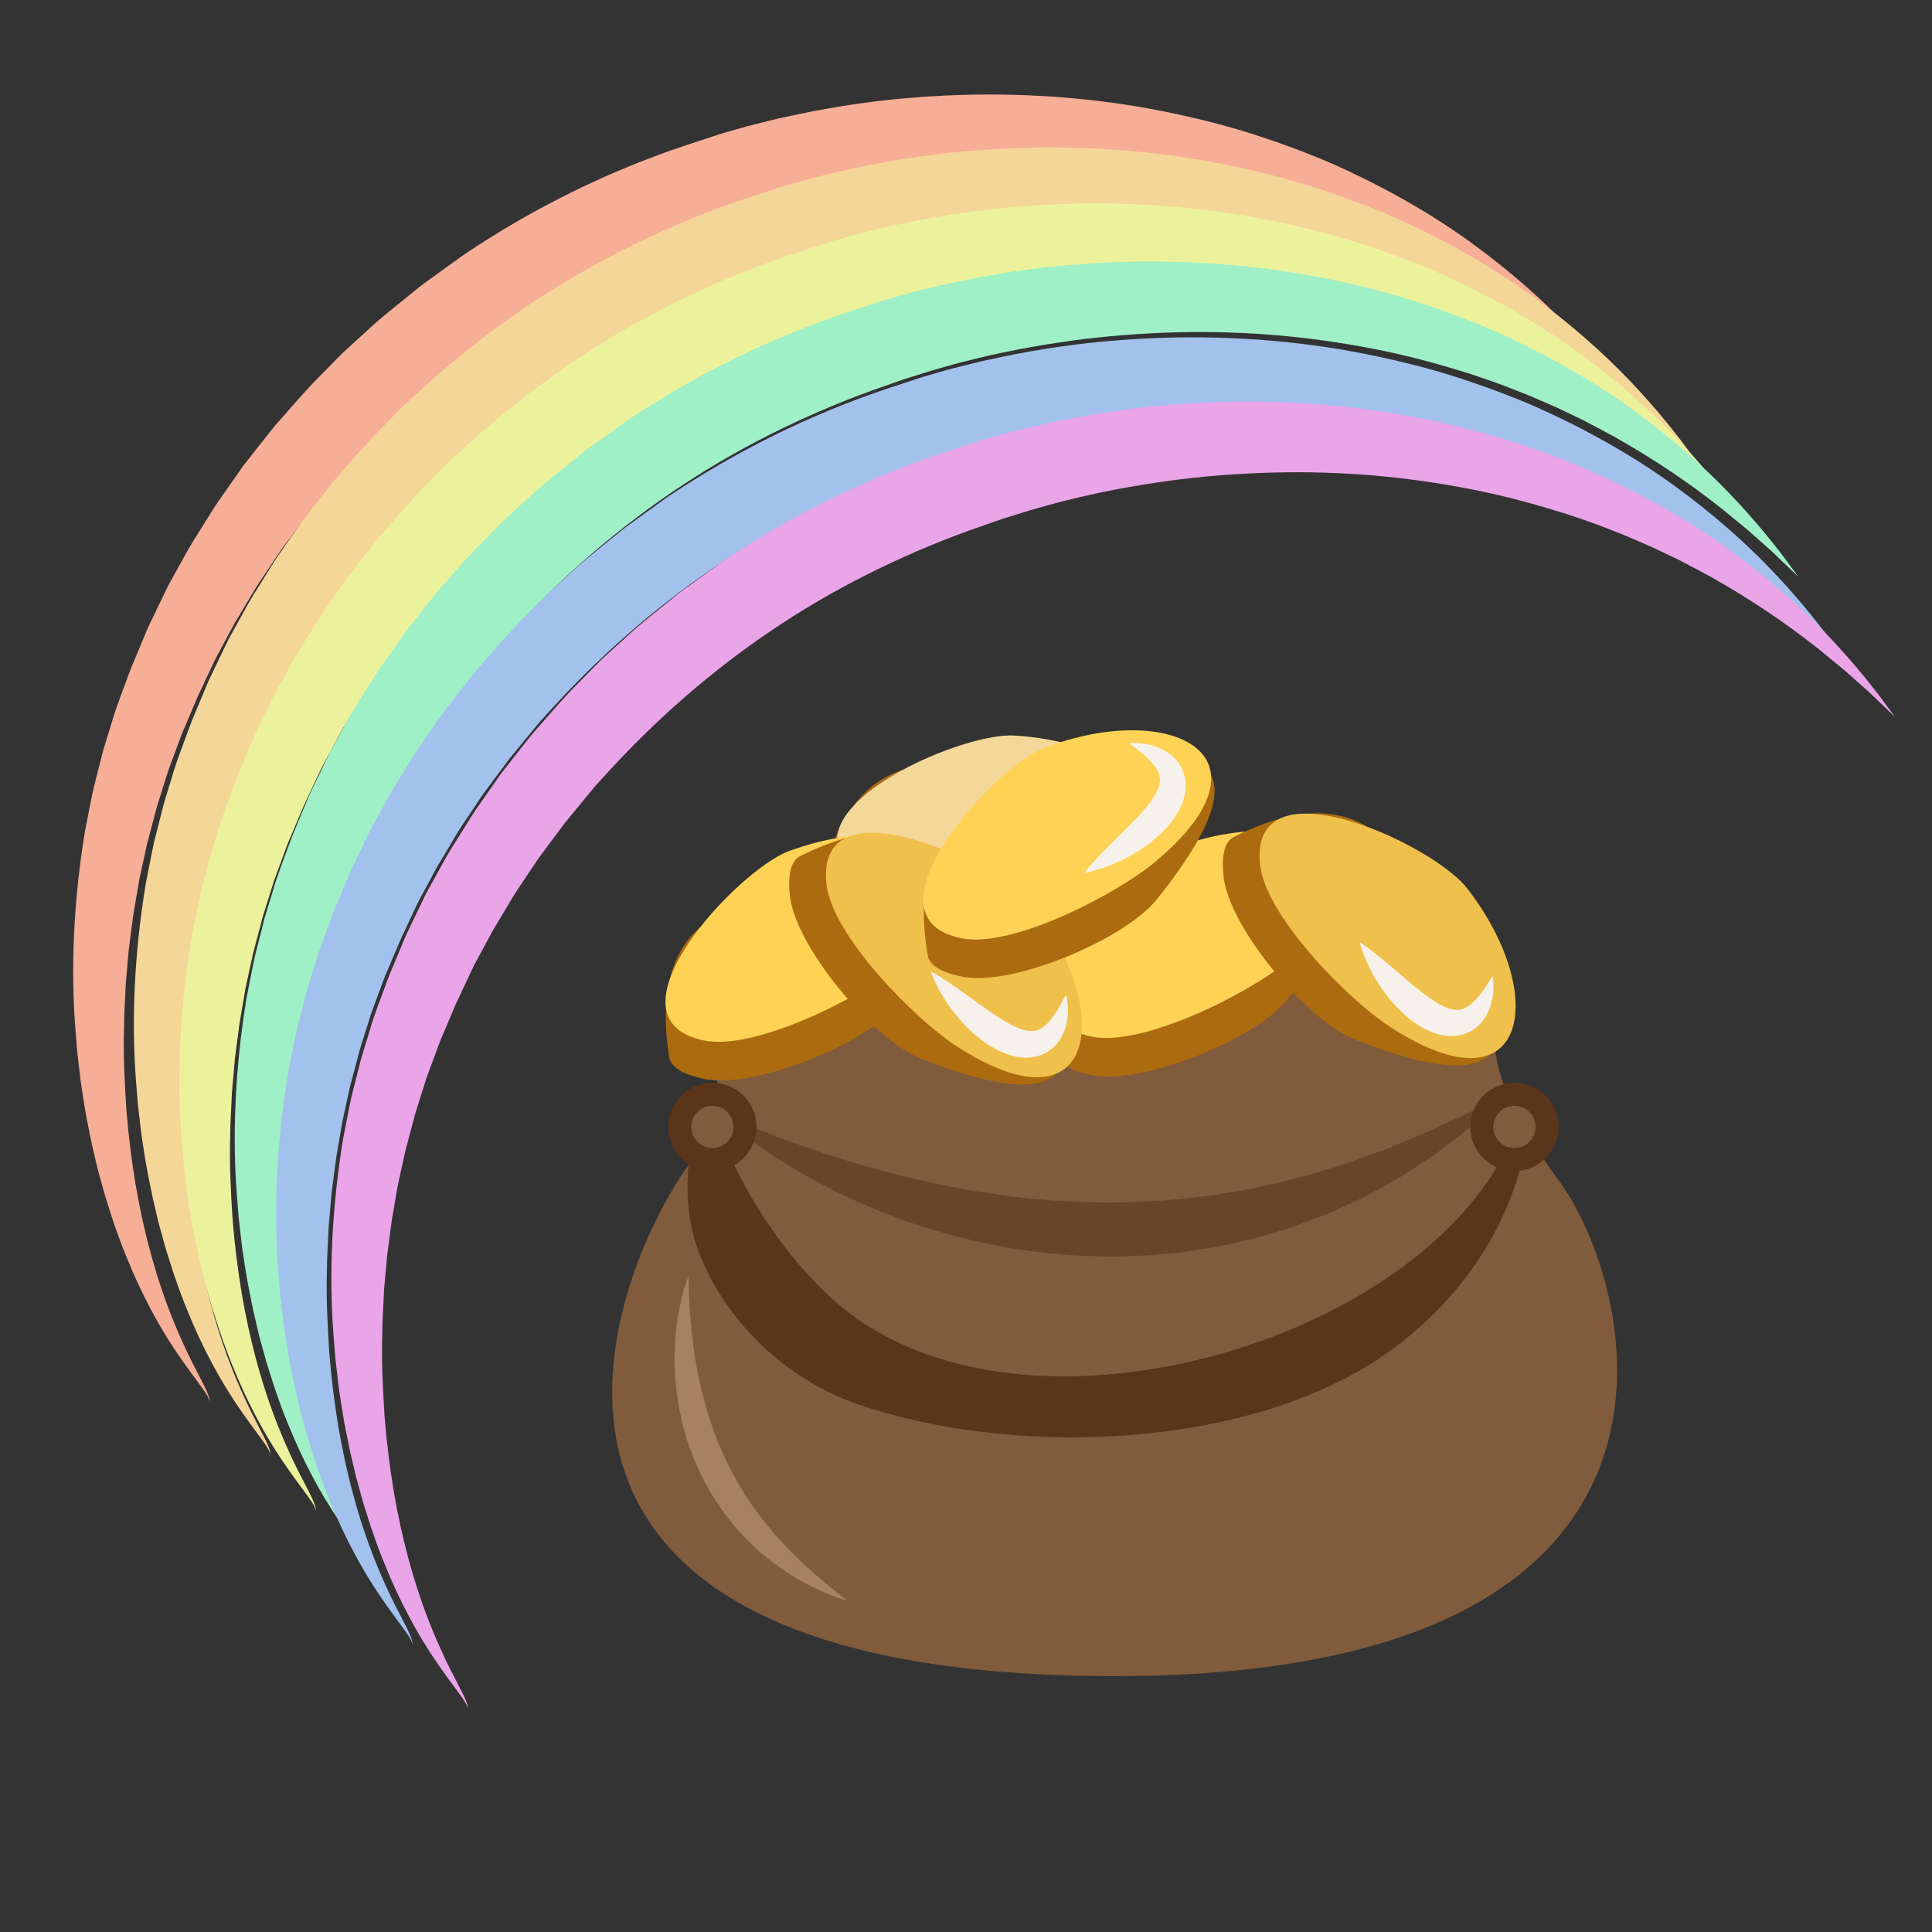 <?xml version="1.0" encoding="utf-8"?>
<!-- Generator: Adobe Illustrator 24.1.0, SVG Export Plug-In . SVG Version: 6.00 Build 0)  -->
<svg version="1.1" id="Layer_1" xmlns="http://www.w3.org/2000/svg" xmlns:xlink="http://www.w3.org/1999/xlink" x="0px" y="0px"
	 viewBox="0 0 200 200" enable-background="new 0 0 200 200" xml:space="preserve">
<rect x="0" y="0" width="200" height="200" fill="#333333" stroke="none"/>
<g>
	<path fill="#F6AE96" d="M21.676,145.1c0,0,0.004-0.269-0.257-0.688c-0.247-0.425-0.694-1.007-1.262-1.782
		c-1.135-1.546-2.835-3.848-4.536-7.074c-0.86-1.605-1.72-3.436-2.546-5.479c-0.416-1.019-0.823-2.092-1.205-3.218
		c-0.097-0.29-0.193-0.545-0.292-0.872c-0.09-0.282-0.18-0.567-0.272-0.855c-0.178-0.583-0.379-1.146-0.548-1.77
		c-0.172-0.622-0.347-1.254-0.525-1.895c-0.181-0.644-0.311-1.291-0.473-1.953c-0.331-1.318-0.574-2.689-0.857-4.098
		c-0.13-0.706-0.236-1.423-0.35-2.151c-0.114-0.726-0.229-1.463-0.306-2.213c-0.087-0.749-0.175-1.509-0.264-2.274
		c-0.061-0.77-0.124-1.549-0.186-2.335c-0.484-6.299-0.183-13.21,1.003-20.419c0.175-0.897,0.351-1.799,0.528-2.708
		c0.092-0.454,0.185-0.909,0.277-1.367c0.103-0.454,0.226-0.905,0.338-1.361c0.231-0.911,0.464-1.827,0.698-2.749
		c0.261-0.914,0.554-1.824,0.834-2.745c0.524-1.857,1.258-3.662,1.932-5.51l0.129-0.346l0.155-0.378l0.273-0.655
		c0.182-0.436,0.365-0.874,0.548-1.312c0.379-0.885,0.693-1.738,1.168-2.678c0.444-0.923,0.89-1.849,1.337-2.779l0.338-0.699
		l0.363-0.667c0.246-0.443,0.491-0.887,0.737-1.333c0.503-0.882,0.968-1.795,1.511-2.663c0.542-0.868,1.087-1.739,1.632-2.614
		c0.278-0.434,0.537-0.882,0.831-1.307l0.889-1.272c0.594-0.849,1.191-1.703,1.788-2.556c0.629-0.829,1.287-1.642,1.933-2.467
		c0.652-0.819,1.284-1.659,1.995-2.435c1.392-1.575,2.753-3.195,4.268-4.679c0.743-0.755,1.478-1.521,2.232-2.27
		c0.787-0.715,1.574-1.43,2.363-2.147c1.546-1.469,3.251-2.76,4.9-4.119c0.815-0.692,1.7-1.295,2.564-1.926l2.603-1.879
		c7.1-4.785,14.844-8.61,22.813-11.289c0.998-0.328,1.994-0.656,2.988-0.983l0.745-0.244l0.745-0.218l1.439-0.414l0.727-0.203
		l0.773-0.194l1.543-0.386c1.029-0.261,2.025-0.451,3.035-0.678c4.029-0.832,8.053-1.414,12.029-1.71
		c7.949-0.624,15.688-0.256,22.875,0.935c3.591,0.613,7.048,1.395,10.333,2.345c3.279,0.978,6.386,2.104,9.304,3.325
		c5.806,2.523,10.835,5.428,14.962,8.423c4.128,2.997,7.423,5.967,9.935,8.583c2.517,2.613,4.293,4.828,5.474,6.35
		c1.145,1.549,1.756,2.375,1.756,2.375s-0.74-0.708-2.129-2.037c-0.172-0.166-0.355-0.343-0.546-0.527
		c-0.2-0.177-0.41-0.364-0.63-0.56c-0.439-0.391-0.919-0.817-1.437-1.277c-0.507-0.469-1.095-0.928-1.707-1.431
		c-0.617-0.497-1.245-1.054-1.955-1.586c-2.79-2.189-6.324-4.642-10.58-7.04c-1.072-0.587-2.188-1.171-3.332-1.771
		c-0.583-0.28-1.175-0.563-1.774-0.851c-0.299-0.144-0.6-0.289-0.904-0.434c-0.309-0.134-0.62-0.269-0.932-0.405
		c-0.625-0.269-1.258-0.543-1.899-0.82c-0.643-0.269-1.307-0.514-1.97-0.776c-1.319-0.543-2.718-0.975-4.118-1.47
		c-2.841-0.893-5.821-1.73-8.952-2.386c-3.134-0.64-6.395-1.169-9.769-1.5c-6.745-0.684-13.924-0.618-21.236,0.256
		c-3.654,0.457-7.344,1.092-11.017,1.976c-0.908,0.236-1.851,0.445-2.738,0.703l-1.338,0.379l-0.67,0.189l-0.707,0.221l-1.431,0.443
		l-0.691,0.215l-0.678,0.239c-0.904,0.318-1.81,0.635-2.718,0.954c-7.226,2.627-14.261,6.12-20.705,10.516
		c-6.452,4.379-12.314,9.609-17.439,15.336c-0.666,0.695-1.254,1.453-1.864,2.19c-0.607,0.74-1.214,1.478-1.818,2.214
		c-0.57,0.764-1.139,1.525-1.706,2.284L29.197,56.8c-0.282,0.38-0.529,0.782-0.796,1.17c-0.524,0.784-1.048,1.563-1.569,2.342
		c-0.523,0.778-0.968,1.597-1.455,2.39c-0.239,0.399-0.478,0.797-0.716,1.194l-0.36,0.594l-0.319,0.596
		c-0.428,0.792-0.853,1.582-1.277,2.369c-0.435,0.749-0.827,1.674-1.234,2.519c-0.202,0.43-0.404,0.859-0.605,1.287l-0.301,0.641
		l-0.075,0.161l-0.038,0.079c0.03-0.069-0.01,0.026-0.012,0.031l-0.131,0.311c-0.352,0.828-0.701,1.654-1.049,2.474
		c-0.17,0.412-0.366,0.814-0.515,1.231c-0.154,0.416-0.308,0.831-0.461,1.245c-0.302,0.829-0.621,1.65-0.909,2.475
		c-0.262,0.834-0.523,1.664-0.782,2.488c-0.128,0.414-0.265,0.823-0.384,1.236c-0.109,0.416-0.217,0.831-0.325,1.244
		c-0.221,0.828-0.439,1.649-0.657,2.465c-0.18,0.826-0.36,1.646-0.537,2.46c-0.088,0.408-0.177,0.815-0.264,1.22
		c-0.07,0.408-0.14,0.815-0.209,1.22c-0.138,0.813-0.276,1.618-0.413,2.418c-0.105,0.804-0.209,1.604-0.313,2.395
		c-0.052,0.397-0.103,0.792-0.155,1.185c-0.035,0.395-0.071,0.789-0.105,1.18c-0.07,0.785-0.139,1.562-0.207,2.332
		c-0.037,0.774-0.075,1.539-0.111,2.296c-0.018,0.381-0.036,0.758-0.054,1.134c-0.005,0.377-0.011,0.75-0.016,1.124
		c-0.098,2.984,0.07,5.845,0.24,8.57c0.216,2.717,0.549,5.31,0.942,7.679c0.832,4.87,1.976,8.962,3.194,12.288
		c1.219,3.313,2.468,5.825,3.365,7.523c0.447,0.849,0.779,1.517,0.957,1.989c0.085,0.238,0.136,0.423,0.142,0.554
		C21.689,145.036,21.672,145.1,21.676,145.1z"/>
	<path fill="#F4D698" d="M27.958,150.586c0,0.001,0.004-0.268-0.256-0.688c-0.247-0.424-0.694-1.005-1.263-1.781
		c-1.135-1.547-2.834-3.848-4.536-7.073c-0.86-1.606-1.72-3.437-2.546-5.478c-0.416-1.021-0.823-2.093-1.205-3.219
		c-0.097-0.29-0.193-0.545-0.292-0.871c-0.09-0.283-0.181-0.569-0.272-0.856c-0.178-0.582-0.379-1.146-0.547-1.77
		c-0.172-0.622-0.347-1.253-0.524-1.894c-0.181-0.645-0.312-1.291-0.473-1.953c-0.331-1.318-0.574-2.69-0.857-4.098
		c-0.13-0.705-0.237-1.424-0.35-2.151c-0.114-0.727-0.229-1.464-0.306-2.213c-0.087-0.751-0.175-1.509-0.264-2.275
		c-0.062-0.77-0.124-1.548-0.187-2.335c-0.484-6.299-0.183-13.209,1.003-20.419c0.175-0.896,0.351-1.799,0.529-2.708
		c0.092-0.454,0.184-0.91,0.277-1.368c0.103-0.454,0.226-0.905,0.339-1.361c0.231-0.91,0.463-1.826,0.697-2.748
		c0.261-0.914,0.554-1.825,0.834-2.747c0.524-1.855,1.258-3.659,1.932-5.509l0.129-0.346l0.155-0.379l0.273-0.654
		c0.182-0.436,0.364-0.873,0.547-1.313c0.379-0.885,0.693-1.737,1.168-2.678c0.444-0.923,0.89-1.849,1.337-2.779l0.338-0.698
		l0.363-0.667c0.245-0.443,0.49-0.888,0.736-1.332c0.503-0.884,0.968-1.796,1.51-2.665c0.543-0.868,1.087-1.739,1.632-2.614
		c0.278-0.434,0.538-0.881,0.832-1.306l0.888-1.272c0.594-0.851,1.191-1.702,1.788-2.556c0.63-0.83,1.288-1.643,1.933-2.467
		c0.652-0.819,1.284-1.658,1.995-2.435c1.392-1.576,2.753-3.195,4.268-4.679c0.743-0.756,1.478-1.522,2.232-2.271
		c0.787-0.715,1.574-1.43,2.363-2.147c1.545-1.469,3.25-2.76,4.9-4.119c0.815-0.693,1.7-1.296,2.563-1.927l2.603-1.878
		c7.1-4.785,14.844-8.61,22.813-11.288c0.998-0.329,1.994-0.658,2.988-0.985l0.745-0.243l0.746-0.217l1.44-0.416l0.727-0.202
		l0.773-0.195l1.542-0.386c1.029-0.261,2.026-0.451,3.035-0.677c4.03-0.833,8.053-1.414,12.029-1.711
		c7.949-0.624,15.688-0.257,22.874,0.935c3.591,0.613,7.048,1.395,10.333,2.345c3.28,0.978,6.386,2.105,9.304,3.325
		c5.806,2.523,10.835,5.429,14.962,8.424c4.128,2.995,7.423,5.966,9.935,8.581c2.516,2.614,4.292,4.829,5.474,6.352
		c1.145,1.548,1.756,2.374,1.756,2.374s-0.74-0.708-2.129-2.037c-0.172-0.167-0.354-0.343-0.546-0.528
		c-0.2-0.178-0.41-0.364-0.63-0.56c-0.439-0.39-0.919-0.816-1.437-1.276c-0.507-0.47-1.095-0.929-1.707-1.432
		c-0.617-0.497-1.245-1.054-1.956-1.586c-2.79-2.188-6.324-4.641-10.579-7.041c-1.071-0.587-2.187-1.17-3.331-1.771
		c-0.583-0.28-1.175-0.563-1.775-0.851c-0.299-0.144-0.6-0.288-0.904-0.433c-0.309-0.135-0.62-0.269-0.933-0.405
		c-0.625-0.27-1.258-0.543-1.898-0.821c-0.643-0.269-1.307-0.513-1.97-0.776c-1.318-0.544-2.718-0.975-4.118-1.47
		c-2.841-0.893-5.821-1.73-8.952-2.386c-3.134-0.639-6.395-1.17-9.769-1.501c-6.745-0.683-13.924-0.617-21.236,0.256
		c-3.653,0.458-7.344,1.093-11.017,1.976c-0.908,0.236-1.852,0.447-2.738,0.704l-1.338,0.378l-0.67,0.19l-0.707,0.221l-1.431,0.444
		l-0.691,0.215l-0.677,0.238c-0.904,0.318-1.81,0.635-2.718,0.955c-7.226,2.626-14.261,6.12-20.705,10.514
		c-6.452,4.38-12.315,9.611-17.439,15.336c-0.666,0.695-1.254,1.454-1.864,2.19c-0.607,0.74-1.213,1.479-1.818,2.215
		c-0.57,0.763-1.138,1.524-1.705,2.284l-0.851,1.136c-0.282,0.381-0.53,0.782-0.796,1.171c-0.525,0.784-1.048,1.563-1.569,2.343
		c-0.523,0.778-0.968,1.597-1.455,2.39c-0.239,0.398-0.478,0.796-0.716,1.194l-0.36,0.594l-0.319,0.595
		c-0.428,0.793-0.853,1.582-1.277,2.369c-0.435,0.75-0.827,1.674-1.235,2.519c-0.202,0.43-0.403,0.859-0.605,1.287l-0.301,0.642
		l-0.075,0.16l-0.037,0.08c0.03-0.069-0.011,0.025-0.012,0.031l-0.132,0.31c-0.351,0.829-0.7,1.654-1.048,2.474
		c-0.17,0.411-0.367,0.814-0.515,1.231c-0.154,0.415-0.308,0.831-0.461,1.244c-0.302,0.829-0.621,1.649-0.908,2.475
		c-0.263,0.834-0.523,1.664-0.782,2.489c-0.127,0.412-0.265,0.822-0.384,1.235c-0.109,0.415-0.217,0.831-0.325,1.244
		c-0.221,0.826-0.44,1.648-0.657,2.464c-0.181,0.826-0.359,1.647-0.538,2.46c-0.089,0.408-0.176,0.815-0.265,1.22
		c-0.07,0.408-0.139,0.816-0.208,1.221c-0.139,0.812-0.276,1.618-0.412,2.418c-0.105,0.804-0.21,1.603-0.313,2.395
		c-0.052,0.397-0.104,0.792-0.156,1.185c-0.035,0.395-0.07,0.789-0.105,1.18c-0.07,0.785-0.139,1.562-0.207,2.333
		c-0.037,0.773-0.075,1.539-0.111,2.297c-0.018,0.378-0.036,0.757-0.054,1.132c-0.005,0.377-0.011,0.751-0.017,1.124
		c-0.098,2.984,0.071,5.844,0.24,8.57c0.215,2.716,0.549,5.311,0.942,7.679c0.831,4.869,1.976,8.961,3.193,12.287
		c1.219,3.314,2.468,5.826,3.365,7.523c0.448,0.85,0.779,1.517,0.957,1.989c0.085,0.239,0.136,0.424,0.142,0.554
		C27.972,150.523,27.955,150.586,27.958,150.586z"/>
	<path fill="#ECF29C" d="M32.664,156.381c0,0,0.004-0.269-0.257-0.689c-0.247-0.424-0.693-1.005-1.262-1.781
		c-1.135-1.546-2.835-3.848-4.536-7.074c-0.86-1.604-1.72-3.437-2.546-5.478c-0.416-1.019-0.823-2.092-1.205-3.217
		c-0.097-0.291-0.193-0.547-0.293-0.872c-0.09-0.283-0.18-0.568-0.272-0.856c-0.178-0.582-0.378-1.146-0.547-1.771
		c-0.172-0.621-0.347-1.253-0.525-1.893c-0.181-0.644-0.311-1.291-0.473-1.953c-0.331-1.317-0.575-2.689-0.857-4.098
		c-0.13-0.705-0.236-1.423-0.35-2.15c-0.115-0.728-0.229-1.465-0.306-2.214c-0.087-0.75-0.175-1.508-0.264-2.275
		c-0.062-0.77-0.124-1.548-0.187-2.335c-0.484-6.3-0.183-13.209,1.003-20.419c0.175-0.896,0.352-1.799,0.529-2.707
		c0.092-0.455,0.184-0.911,0.277-1.368c0.103-0.455,0.226-0.906,0.338-1.362c0.231-0.91,0.464-1.826,0.698-2.748
		c0.261-0.915,0.555-1.825,0.834-2.746c0.524-1.856,1.257-3.662,1.932-5.51l0.129-0.346l0.155-0.378l0.272-0.655
		c0.182-0.436,0.365-0.874,0.548-1.313c0.379-0.885,0.693-1.737,1.169-2.677c0.444-0.924,0.89-1.85,1.337-2.78l0.338-0.698
		l0.363-0.667c0.245-0.444,0.491-0.888,0.736-1.333c0.503-0.883,0.969-1.796,1.51-2.664c0.542-0.868,1.087-1.739,1.633-2.614
		c0.277-0.433,0.538-0.88,0.832-1.306l0.888-1.273c0.594-0.85,1.191-1.701,1.789-2.555c0.63-0.83,1.287-1.643,1.933-2.466
		c0.652-0.82,1.284-1.66,1.995-2.436c1.392-1.576,2.753-3.195,4.268-4.679c0.743-0.756,1.478-1.522,2.232-2.27
		c0.787-0.714,1.574-1.431,2.363-2.147c1.545-1.47,3.25-2.76,4.9-4.119c0.815-0.692,1.7-1.296,2.563-1.927l2.603-1.878
		c7.1-4.785,14.844-8.611,22.813-11.289c0.998-0.329,1.994-0.656,2.988-0.984l0.745-0.243l0.746-0.217l1.439-0.416l0.727-0.202
		l0.773-0.195l1.543-0.386c1.029-0.262,2.025-0.451,3.034-0.679c4.029-0.831,8.053-1.412,12.029-1.711
		c7.949-0.624,15.688-0.255,22.875,0.936c3.591,0.612,7.047,1.395,10.334,2.345c3.279,0.978,6.386,2.105,9.303,3.324
		c5.806,2.523,10.835,5.429,14.962,8.424c4.129,2.996,7.423,5.967,9.935,8.582c2.516,2.612,4.293,4.828,5.474,6.35
		c1.145,1.548,1.756,2.374,1.756,2.374s-0.74-0.708-2.129-2.038c-0.172-0.165-0.354-0.341-0.546-0.527
		c-0.2-0.178-0.41-0.364-0.63-0.56c-0.439-0.39-0.919-0.816-1.437-1.276c-0.507-0.469-1.096-0.929-1.708-1.432
		c-0.617-0.496-1.245-1.052-1.956-1.586c-2.79-2.188-6.324-4.642-10.579-7.04c-1.072-0.587-2.188-1.172-3.332-1.771
		c-0.583-0.281-1.175-0.564-1.775-0.852c-0.299-0.143-0.6-0.288-0.903-0.434c-0.309-0.133-0.62-0.268-0.933-0.404
		c-0.625-0.27-1.258-0.543-1.898-0.821c-0.643-0.269-1.307-0.514-1.97-0.775c-1.318-0.543-2.717-0.976-4.118-1.47
		c-2.84-0.893-5.821-1.73-8.952-2.386c-3.134-0.641-6.395-1.17-9.769-1.501c-6.745-0.683-13.924-0.617-21.236,0.256
		c-3.654,0.457-7.344,1.092-11.017,1.976c-0.909,0.236-1.852,0.447-2.738,0.704l-1.338,0.379l-0.67,0.188l-0.707,0.221l-1.431,0.444
		l-0.691,0.215l-0.678,0.239c-0.904,0.318-1.81,0.637-2.718,0.955c-7.226,2.627-14.261,6.12-20.704,10.515
		c-6.453,4.378-12.315,9.609-17.439,15.335c-0.667,0.695-1.254,1.454-1.864,2.191c-0.607,0.739-1.214,1.478-1.818,2.213
		c-0.57,0.764-1.138,1.525-1.705,2.285l-0.852,1.137c-0.282,0.379-0.529,0.782-0.796,1.17c-0.524,0.784-1.048,1.564-1.569,2.342
		c-0.523,0.778-0.968,1.598-1.455,2.39c-0.239,0.399-0.478,0.797-0.716,1.195l-0.36,0.594l-0.319,0.595
		c-0.427,0.793-0.853,1.583-1.277,2.37c-0.435,0.749-0.827,1.673-1.235,2.518c-0.202,0.43-0.403,0.859-0.604,1.288l-0.301,0.641
		l-0.075,0.16l-0.038,0.08c0.03-0.07-0.011,0.025-0.013,0.03l-0.131,0.311c-0.351,0.829-0.701,1.653-1.048,2.474
		c-0.171,0.411-0.367,0.814-0.516,1.231c-0.154,0.417-0.307,0.831-0.461,1.245c-0.303,0.829-0.621,1.65-0.909,2.476
		c-0.262,0.834-0.523,1.663-0.782,2.488c-0.127,0.412-0.265,0.823-0.384,1.235c-0.108,0.417-0.217,0.83-0.325,1.244
		c-0.221,0.828-0.439,1.65-0.657,2.465c-0.181,0.826-0.36,1.647-0.538,2.46c-0.088,0.408-0.176,0.815-0.264,1.22
		c-0.07,0.408-0.139,0.816-0.208,1.221c-0.139,0.813-0.276,1.618-0.413,2.418c-0.105,0.805-0.21,1.603-0.313,2.395
		c-0.052,0.397-0.104,0.792-0.155,1.186c-0.036,0.395-0.071,0.787-0.105,1.179c-0.07,0.785-0.139,1.562-0.207,2.333
		c-0.037,0.773-0.075,1.539-0.111,2.297c-0.018,0.379-0.036,0.757-0.054,1.133c-0.005,0.376-0.011,0.75-0.017,1.122
		c-0.098,2.985,0.071,5.845,0.24,8.571c0.216,2.717,0.549,5.31,0.942,7.68c0.831,4.869,1.976,8.96,3.194,12.287
		c1.219,3.314,2.468,5.825,3.365,7.523c0.447,0.851,0.779,1.518,0.957,1.99c0.084,0.238,0.137,0.423,0.142,0.555
		C32.678,156.317,32.66,156.381,32.664,156.381z"/>
	<path fill="#9FEFC7" d="M38.399,162.386c-0.001,0,0.003-0.269-0.258-0.688c-0.247-0.423-0.693-1.005-1.262-1.78
		c-1.135-1.548-2.834-3.848-4.536-7.075c-0.86-1.605-1.719-3.437-2.546-5.477c-0.416-1.021-0.823-2.092-1.204-3.219
		c-0.097-0.291-0.194-0.546-0.293-0.871c-0.09-0.284-0.181-0.569-0.272-0.857c-0.178-0.583-0.379-1.146-0.547-1.77
		c-0.172-0.622-0.347-1.253-0.524-1.894c-0.182-0.644-0.312-1.291-0.473-1.952c-0.331-1.318-0.575-2.69-0.857-4.098
		c-0.13-0.705-0.236-1.424-0.35-2.151c-0.115-0.728-0.229-1.464-0.306-2.214c-0.087-0.749-0.175-1.508-0.264-2.274
		c-0.062-0.769-0.124-1.548-0.187-2.335c-0.484-6.299-0.182-13.209,1.003-20.419c0.175-0.896,0.351-1.8,0.529-2.708
		c0.093-0.454,0.185-0.909,0.277-1.366c0.103-0.455,0.226-0.906,0.339-1.361c0.231-0.911,0.464-1.827,0.697-2.749
		c0.261-0.914,0.554-1.825,0.834-2.746c0.524-1.856,1.258-3.661,1.932-5.51l0.129-0.346l0.155-0.378l0.273-0.654
		c0.182-0.437,0.365-0.874,0.547-1.314c0.38-0.883,0.693-1.737,1.168-2.677c0.444-0.923,0.89-1.85,1.338-2.78l0.338-0.698
		l0.363-0.668c0.245-0.443,0.491-0.887,0.737-1.332c0.504-0.882,0.968-1.796,1.51-2.663c0.542-0.869,1.087-1.74,1.632-2.615
		c0.278-0.434,0.538-0.881,0.832-1.307l0.888-1.272c0.595-0.849,1.191-1.701,1.789-2.555c0.63-0.83,1.287-1.642,1.933-2.467
		c0.653-0.819,1.284-1.659,1.995-2.434c1.392-1.577,2.753-3.197,4.268-4.68c0.743-0.756,1.478-1.521,2.232-2.27
		c0.787-0.715,1.575-1.43,2.363-2.147c1.545-1.47,3.25-2.76,4.9-4.119c0.815-0.693,1.7-1.296,2.564-1.927l2.603-1.879
		c7.1-4.785,14.844-8.61,22.813-11.288c0.998-0.329,1.994-0.657,2.988-0.984l0.745-0.245l0.746-0.217l1.439-0.415l0.727-0.202
		l0.773-0.193l1.543-0.387c1.029-0.262,2.025-0.451,3.035-0.678c4.029-0.832,8.053-1.414,12.029-1.711
		c7.949-0.624,15.688-0.256,22.874,0.935c3.591,0.613,7.048,1.396,10.334,2.345c3.28,0.978,6.386,2.104,9.304,3.325
		c5.806,2.523,10.835,5.429,14.962,8.424c4.128,2.995,7.422,5.966,9.934,8.581c2.516,2.614,4.292,4.829,5.474,6.352
		c1.145,1.549,1.756,2.375,1.756,2.375s-0.741-0.709-2.129-2.038c-0.173-0.166-0.354-0.342-0.547-0.526
		c-0.2-0.177-0.41-0.365-0.63-0.56c-0.439-0.389-0.919-0.817-1.437-1.276c-0.507-0.469-1.096-0.928-1.708-1.431
		c-0.617-0.497-1.245-1.054-1.955-1.587c-2.79-2.189-6.324-4.641-10.579-7.04c-1.072-0.587-2.188-1.172-3.332-1.773
		c-0.583-0.278-1.174-0.563-1.775-0.851c-0.299-0.143-0.6-0.288-0.904-0.433c-0.306-0.14-0.62-0.268-0.932-0.404
		c-0.625-0.27-1.258-0.543-1.898-0.821c-0.643-0.27-1.307-0.514-1.97-0.776c-1.319-0.543-2.717-0.975-4.118-1.471
		c-2.841-0.892-5.821-1.729-8.952-2.386c-3.134-0.638-6.395-1.168-9.769-1.5c-6.745-0.682-13.924-0.618-21.237,0.257
		c-3.653,0.457-7.344,1.092-11.017,1.976c-0.908,0.236-1.851,0.445-2.738,0.702l-1.339,0.38l-0.67,0.19l-0.707,0.221l-1.43,0.444
		l-0.692,0.214l-0.678,0.239c-0.904,0.317-1.81,0.635-2.718,0.954c-7.226,2.628-14.261,6.12-20.705,10.515
		c-6.452,4.38-12.314,9.61-17.439,15.337c-0.666,0.695-1.254,1.453-1.865,2.19c-0.607,0.74-1.214,1.478-1.819,2.214
		c-0.57,0.763-1.138,1.524-1.705,2.284l-0.851,1.137c-0.282,0.379-0.53,0.781-0.797,1.169c-0.524,0.784-1.047,1.564-1.569,2.343
		c-0.522,0.777-0.968,1.597-1.455,2.39c-0.24,0.399-0.478,0.797-0.716,1.195l-0.36,0.593l-0.319,0.595
		c-0.427,0.793-0.853,1.583-1.277,2.37c-0.435,0.749-0.827,1.672-1.235,2.518c-0.202,0.43-0.404,0.859-0.604,1.288l-0.301,0.64
		l-0.075,0.161l-0.038,0.08c0.03-0.07-0.01,0.025-0.012,0.03l-0.131,0.312c-0.351,0.828-0.7,1.652-1.048,2.474
		c-0.171,0.411-0.366,0.812-0.516,1.23c-0.154,0.417-0.307,0.831-0.46,1.246c-0.303,0.829-0.621,1.649-0.909,2.474
		c-0.262,0.835-0.523,1.664-0.781,2.488c-0.128,0.414-0.265,0.823-0.385,1.235c-0.108,0.417-0.217,0.831-0.324,1.245
		c-0.221,0.827-0.44,1.649-0.658,2.464c-0.18,0.826-0.359,1.647-0.537,2.461c-0.089,0.407-0.177,0.815-0.265,1.219
		c-0.07,0.409-0.139,0.816-0.208,1.22c-0.139,0.813-0.276,1.619-0.413,2.418c-0.105,0.805-0.21,1.603-0.313,2.396
		c-0.052,0.396-0.104,0.791-0.155,1.185c-0.035,0.395-0.071,0.788-0.105,1.18c-0.07,0.784-0.138,1.562-0.207,2.331
		c-0.037,0.773-0.075,1.54-0.111,2.298c-0.018,0.379-0.036,0.758-0.054,1.133c-0.006,0.375-0.011,0.751-0.017,1.123
		c-0.098,2.984,0.07,5.844,0.24,8.571c0.215,2.716,0.549,5.31,0.942,7.679c0.831,4.869,1.977,8.962,3.194,12.286
		c1.219,3.315,2.468,5.826,3.365,7.524c0.448,0.85,0.779,1.517,0.957,1.989c0.084,0.238,0.136,0.423,0.142,0.555
		C38.412,162.323,38.395,162.387,38.399,162.386z"/>
	<path fill="#A3C1ED" d="M42.682,170.238c-0.001,0,0.003-0.269-0.257-0.688c-0.247-0.424-0.694-1.007-1.262-1.782
		c-1.135-1.547-2.835-3.847-4.536-7.074c-0.86-1.605-1.719-3.436-2.546-5.477c-0.416-1.02-0.823-2.092-1.204-3.219
		c-0.097-0.291-0.194-0.546-0.293-0.872c-0.09-0.283-0.181-0.568-0.272-0.856c-0.178-0.581-0.379-1.146-0.547-1.77
		c-0.173-0.622-0.347-1.253-0.525-1.895c-0.181-0.644-0.312-1.291-0.473-1.952c-0.33-1.318-0.574-2.69-0.857-4.099
		c-0.13-0.705-0.236-1.423-0.349-2.15c-0.115-0.727-0.23-1.464-0.306-2.214c-0.087-0.75-0.175-1.508-0.264-2.275
		c-0.062-0.77-0.124-1.548-0.187-2.335c-0.484-6.299-0.182-13.209,1.003-20.419c0.175-0.896,0.352-1.798,0.529-2.708
		c0.092-0.454,0.184-0.909,0.277-1.366c0.104-0.455,0.226-0.906,0.339-1.361c0.231-0.912,0.463-1.827,0.697-2.749
		c0.261-0.915,0.554-1.825,0.834-2.746c0.523-1.856,1.257-3.662,1.932-5.51l0.129-0.346l0.155-0.378l0.273-0.655
		c0.182-0.436,0.365-0.873,0.547-1.313c0.379-0.884,0.693-1.737,1.169-2.677c0.443-0.923,0.889-1.85,1.337-2.779l0.337-0.699
		l0.363-0.667c0.245-0.443,0.491-0.887,0.737-1.333c0.503-0.883,0.968-1.796,1.51-2.664c0.543-0.868,1.087-1.739,1.633-2.614
		c0.277-0.433,0.538-0.881,0.832-1.306l0.888-1.272c0.595-0.851,1.19-1.703,1.788-2.556c0.63-0.83,1.287-1.643,1.933-2.467
		c0.652-0.82,1.284-1.66,1.995-2.435c1.392-1.575,2.753-3.196,4.268-4.679c0.742-0.756,1.478-1.522,2.232-2.27
		c0.787-0.715,1.574-1.43,2.363-2.147c1.545-1.47,3.25-2.76,4.9-4.12c0.815-0.692,1.7-1.296,2.563-1.926l2.603-1.879
		c7.1-4.785,14.844-8.611,22.813-11.289c0.998-0.329,1.994-0.657,2.988-0.984l0.745-0.244l0.746-0.217l1.439-0.415l0.727-0.202
		l0.773-0.194l1.542-0.386c1.029-0.261,2.026-0.451,3.035-0.678c4.029-0.832,8.053-1.414,12.029-1.711
		c7.949-0.624,15.688-0.256,22.874,0.934c3.591,0.613,7.048,1.396,10.334,2.346c3.279,0.978,6.385,2.103,9.303,3.324
		c5.806,2.523,10.835,5.429,14.962,8.424c4.129,2.996,7.423,5.966,9.935,8.582c2.516,2.613,4.293,4.828,5.474,6.35
		c1.145,1.549,1.756,2.375,1.756,2.375s-0.74-0.709-2.129-2.038c-0.172-0.165-0.354-0.341-0.547-0.526
		c-0.2-0.177-0.41-0.364-0.63-0.56c-0.439-0.389-0.919-0.816-1.437-1.275c-0.507-0.47-1.095-0.929-1.708-1.432
		c-0.617-0.497-1.244-1.054-1.955-1.586c-2.79-2.188-6.324-4.642-10.579-7.039c-1.071-0.588-2.188-1.172-3.332-1.773
		c-0.583-0.279-1.175-0.563-1.775-0.851c-0.299-0.143-0.6-0.288-0.903-0.434c-0.309-0.133-0.619-0.269-0.932-0.404
		c-0.625-0.27-1.258-0.543-1.899-0.821c-0.644-0.269-1.307-0.514-1.97-0.775c-1.319-0.543-2.718-0.976-4.119-1.47
		c-2.84-0.893-5.821-1.73-8.952-2.386c-3.134-0.64-6.395-1.17-9.769-1.501c-6.744-0.683-13.924-0.618-21.236,0.257
		c-3.653,0.457-7.344,1.091-11.017,1.975c-0.908,0.236-1.852,0.447-2.738,0.703L101.48,46l-0.67,0.188l-0.707,0.221l-1.431,0.443
		l-0.691,0.215l-0.678,0.239c-0.904,0.318-1.809,0.635-2.718,0.955c-7.226,2.626-14.261,6.119-20.704,10.514
		c-6.452,4.38-12.315,9.609-17.439,15.336c-0.666,0.695-1.254,1.454-1.864,2.19c-0.608,0.74-1.214,1.479-1.819,2.215
		c-0.57,0.763-1.138,1.525-1.705,2.284l-0.851,1.137c-0.282,0.379-0.53,0.782-0.796,1.171c-0.525,0.782-1.048,1.563-1.569,2.341
		c-0.523,0.778-0.968,1.598-1.455,2.391c-0.24,0.398-0.478,0.796-0.716,1.194l-0.36,0.594l-0.319,0.595
		c-0.427,0.793-0.853,1.583-1.277,2.37c-0.435,0.748-0.827,1.672-1.234,2.518c-0.202,0.43-0.404,0.859-0.605,1.288l-0.301,0.641
		l-0.075,0.16l-0.038,0.08c0.029-0.07-0.011,0.026-0.013,0.03l-0.131,0.311c-0.351,0.829-0.7,1.653-1.048,2.474
		c-0.171,0.411-0.367,0.813-0.515,1.231c-0.154,0.417-0.307,0.832-0.46,1.245c-0.303,0.829-0.621,1.65-0.909,2.476
		c-0.263,0.834-0.523,1.663-0.782,2.488c-0.128,0.413-0.265,0.823-0.384,1.235c-0.109,0.417-0.217,0.831-0.325,1.245
		c-0.221,0.827-0.439,1.649-0.658,2.464c-0.18,0.826-0.359,1.647-0.537,2.461c-0.088,0.407-0.176,0.815-0.265,1.219
		c-0.07,0.408-0.139,0.816-0.208,1.221c-0.139,0.812-0.276,1.619-0.413,2.418c-0.105,0.805-0.21,1.604-0.313,2.396
		c-0.052,0.396-0.104,0.791-0.156,1.185c-0.035,0.395-0.07,0.788-0.105,1.179c-0.069,0.785-0.138,1.562-0.206,2.334
		c-0.037,0.772-0.075,1.537-0.112,2.296c-0.018,0.379-0.036,0.757-0.054,1.133c-0.006,0.376-0.011,0.75-0.017,1.123
		c-0.098,2.984,0.07,5.845,0.24,8.57c0.216,2.717,0.549,5.31,0.942,7.68c0.831,4.869,1.976,8.961,3.194,12.287
		c1.219,3.314,2.468,5.825,3.365,7.523c0.448,0.85,0.779,1.517,0.957,1.989c0.085,0.238,0.136,0.423,0.142,0.555
		C42.695,170.175,42.677,170.238,42.682,170.238z"/>
	<path fill="#EAA4E8" d="M48.406,176.904c0,0,0.004-0.269-0.257-0.689c-0.247-0.424-0.694-1.005-1.262-1.781
		c-1.135-1.546-2.835-3.848-4.536-7.073c-0.86-1.605-1.72-3.437-2.546-5.478c-0.416-1.02-0.823-2.093-1.205-3.219
		c-0.097-0.29-0.193-0.545-0.293-0.871c-0.09-0.284-0.181-0.568-0.272-0.856c-0.178-0.583-0.378-1.146-0.547-1.772
		c-0.172-0.621-0.347-1.253-0.525-1.894c-0.181-0.644-0.311-1.29-0.472-1.951c-0.331-1.319-0.575-2.692-0.858-4.099
		c-0.13-0.705-0.236-1.423-0.35-2.151c-0.114-0.727-0.229-1.463-0.306-2.213c-0.087-0.75-0.175-1.509-0.264-2.275
		c-0.062-0.77-0.124-1.548-0.187-2.335c-0.484-6.299-0.183-13.208,1.003-20.418c0.175-0.897,0.351-1.799,0.529-2.708
		c0.092-0.455,0.185-0.909,0.277-1.367c0.103-0.455,0.226-0.906,0.338-1.362c0.231-0.91,0.464-1.827,0.698-2.748
		c0.261-0.914,0.554-1.825,0.834-2.747c0.523-1.855,1.258-3.66,1.932-5.509l0.129-0.346l0.156-0.379l0.273-0.654
		c0.182-0.436,0.364-0.873,0.547-1.313c0.38-0.884,0.693-1.737,1.168-2.677c0.444-0.924,0.89-1.85,1.337-2.78l0.338-0.699
		l0.363-0.666c0.245-0.443,0.491-0.888,0.737-1.333c0.503-0.883,0.968-1.795,1.51-2.664c0.542-0.869,1.086-1.739,1.632-2.614
		c0.278-0.434,0.538-0.881,0.832-1.306l0.888-1.272c0.595-0.85,1.191-1.702,1.788-2.557c0.63-0.83,1.288-1.64,1.934-2.466
		c0.652-0.819,1.284-1.659,1.995-2.434c1.392-1.577,2.753-3.197,4.267-4.68c0.743-0.755,1.478-1.521,2.232-2.271
		c0.787-0.714,1.574-1.429,2.363-2.147c1.546-1.469,3.25-2.76,4.9-4.119c0.815-0.693,1.7-1.296,2.564-1.927l2.603-1.878
		c7.1-4.786,14.844-8.611,22.813-11.289c0.998-0.329,1.994-0.657,2.988-0.984l0.745-0.244l0.746-0.216l1.439-0.417l0.727-0.201
		l0.773-0.195l1.542-0.386c1.029-0.262,2.026-0.451,3.035-0.679c4.029-0.832,8.053-1.413,12.029-1.711
		c7.949-0.624,15.688-0.256,22.875,0.935c3.591,0.613,7.048,1.396,10.333,2.346c3.279,0.977,6.386,2.104,9.303,3.325
		c5.806,2.523,10.836,5.429,14.962,8.424c4.128,2.995,7.423,5.966,9.935,8.581c2.517,2.613,4.293,4.829,5.474,6.351
		c1.146,1.547,1.757,2.375,1.757,2.375s-0.741-0.708-2.129-2.038c-0.172-0.166-0.354-0.342-0.546-0.528
		c-0.2-0.177-0.41-0.364-0.63-0.559c-0.439-0.391-0.919-0.817-1.437-1.276c-0.507-0.47-1.096-0.928-1.707-1.431
		c-0.617-0.497-1.245-1.054-1.956-1.587c-2.79-2.188-6.324-4.642-10.58-7.04c-1.071-0.587-2.188-1.171-3.332-1.771
		c-0.583-0.28-1.175-0.564-1.775-0.851c-0.299-0.144-0.6-0.288-0.904-0.433c-0.309-0.134-0.619-0.268-0.932-0.404
		c-0.624-0.27-1.258-0.544-1.898-0.821c-0.643-0.27-1.307-0.514-1.97-0.777c-1.318-0.543-2.717-0.975-4.118-1.47
		c-2.841-0.892-5.821-1.729-8.952-2.386c-3.134-0.639-6.395-1.168-9.769-1.5c-6.745-0.683-13.924-0.617-21.237,0.255
		c-3.654,0.458-7.344,1.092-11.017,1.977c-0.908,0.236-1.851,0.446-2.738,0.703l-1.338,0.379l-0.67,0.19l-0.707,0.22l-1.431,0.444
		l-0.691,0.215l-0.678,0.239c-0.904,0.317-1.81,0.635-2.718,0.954c-7.226,2.627-14.261,6.12-20.705,10.515
		c-6.453,4.38-12.315,9.61-17.439,15.337c-0.666,0.694-1.254,1.452-1.864,2.189c-0.608,0.74-1.214,1.478-1.818,2.214
		c-0.57,0.764-1.139,1.525-1.706,2.284l-0.851,1.138c-0.282,0.38-0.53,0.781-0.796,1.17c-0.524,0.784-1.048,1.564-1.569,2.343
		c-0.523,0.778-0.968,1.597-1.455,2.389c-0.239,0.399-0.478,0.797-0.716,1.196l-0.359,0.594l-0.319,0.595
		c-0.427,0.793-0.853,1.582-1.277,2.369c-0.434,0.75-0.827,1.674-1.234,2.518c-0.202,0.43-0.404,0.86-0.604,1.288l-0.302,0.642
		l-0.075,0.16l-0.037,0.081c0.029-0.07-0.011,0.024-0.013,0.03l-0.131,0.31c-0.352,0.828-0.701,1.653-1.048,2.474
		c-0.17,0.411-0.367,0.813-0.515,1.231c-0.154,0.415-0.307,0.831-0.461,1.244c-0.303,0.829-0.621,1.649-0.909,2.475
		c-0.262,0.835-0.523,1.663-0.782,2.489c-0.127,0.412-0.265,0.822-0.384,1.235c-0.109,0.415-0.217,0.831-0.325,1.243
		c-0.221,0.827-0.44,1.649-0.657,2.465c-0.18,0.826-0.36,1.646-0.538,2.46c-0.088,0.408-0.177,0.816-0.264,1.22
		c-0.07,0.408-0.14,0.816-0.209,1.221c-0.138,0.813-0.276,1.618-0.412,2.418c-0.105,0.805-0.209,1.603-0.313,2.395
		c-0.052,0.397-0.104,0.792-0.155,1.185c-0.035,0.396-0.07,0.789-0.105,1.18c-0.07,0.785-0.138,1.562-0.207,2.333
		c-0.037,0.772-0.075,1.539-0.111,2.296c-0.018,0.379-0.036,0.758-0.054,1.133c-0.005,0.376-0.011,0.751-0.016,1.124
		c-0.098,2.983,0.07,5.845,0.239,8.57c0.216,2.716,0.549,5.311,0.942,7.679c0.831,4.869,1.977,8.961,3.194,12.287
		c1.219,3.314,2.468,5.826,3.365,7.525c0.448,0.85,0.779,1.517,0.957,1.989c0.084,0.238,0.136,0.423,0.142,0.553
		C48.419,176.84,48.402,176.904,48.406,176.904z"/>
</g>
<g>
	<path fill="#805C3C" d="M70.212,104.962c0,0,8.342,5.959,1.192,15.493c-7.151,9.534-26.219,51.842,41.116,53.034
		c67.336,1.192,57.206-39.924,48.862-51.246c-8.341-11.322-7.346-16.69-4.963-19.074C158.803,100.786,111.925,76.955,70.212,104.962
		z"/>
	<g>
		<path fill="#AC6B0F" d="M109.392,108.995c-2.342-15.314,7.976-15.707,12.465-17.341c13.108-4.767,25.186-4.859,11.323,11.916
			c-3.344,4.046-14.926,8.789-20.168,7.717C111.071,110.891,109.574,110.189,109.392,108.995z"/>
		<path fill="#FED255" d="M109.392,105.022c-2.48-4.998,7.976-15.707,12.465-17.341c13.108-4.767,24.429,1.19,11.323,11.916
			c-4.062,3.325-14.926,8.79-20.168,7.717C111.071,106.918,109.929,106.104,109.392,105.022z"/>
	</g>
	<g>
		<path fill="#AC6B0F" d="M85.088,90.809c3.889-14.996,13.526-11.287,18.295-11.017c13.925,0.791,25.06,5.471,5.704,15.417
			c-4.669,2.399-17.183,2.188-21.577-0.865C85.884,93.213,84.785,91.978,85.088,90.809z"/>
		<path fill="#F4D89A" d="M86.656,87.158c-0.308-5.571,13.526-11.286,18.294-11.017c13.925,0.791,21.978,10.731,5.705,15.417
			c-5.044,1.452-17.183,2.188-21.578-0.866C87.451,89.563,86.722,88.364,86.656,87.158z"/>
	</g>
	<g>
		<path fill="#AC6B0F" d="M69.266,109.393c-2.342-15.314,7.977-15.707,12.464-17.341c13.109-4.766,25.186-4.859,11.324,11.916
			c-3.344,4.046-14.926,8.79-20.169,7.717C70.946,111.288,69.449,110.586,69.266,109.393z"/>
		<path fill="#FED255" d="M69.266,105.42c-2.48-4.998,7.977-15.707,12.464-17.341c13.109-4.766,24.429,1.191,11.324,11.916
			c-4.062,3.325-14.926,8.79-20.169,7.717C70.946,107.315,69.803,106.501,69.266,105.42z"/>
	</g>
	<g>
		<path fill="#AC6B0F" d="M103.18,95.139c-1.169-1.499-2.435-3.936-4.408-5.891v0.989h-9.137v-3.922
			c-1.942,0.278-4.184,0.995-6.791,2.302c-1.079,0.541-1.287,2.182-1.067,4.149c0.594,5.318,8.672,14.878,13.551,16.814
			C115.556,117.606,111.751,106.143,103.18,95.139z"/>
		<path fill="#EFC04B" d="M86.624,87.395c3.992-3.898,17.4,2.754,20.336,6.521c8.57,11.005,6.388,23.609-7.852,14.442
			c-4.413-2.841-12.957-11.496-13.551-16.814C85.337,89.576,85.761,88.239,86.624,87.395z"/>
	</g>
	<g>
		<path fill="#AC6B0F" d="M127.737,86.632c13.849-6.942,17.4,2.754,20.336,6.522c8.571,11.004,12.376,22.466-7.852,14.442
			c-4.879-1.936-12.957-11.496-13.55-16.814C126.45,88.813,126.657,87.173,127.737,86.632z"/>
		<path fill="#EFC04B" d="M131.517,85.409c3.991-3.897,17.399,2.754,20.336,6.521c8.571,11.004,6.388,23.609-7.852,14.441
			c-4.414-2.84-12.957-11.495-13.551-16.813C130.231,87.59,130.653,86.252,131.517,85.409z"/>
	</g>
	<g>
		<path fill="#AC6B0F" d="M108.249,81.36c-1.606,0.61-3.967,1.074-6.214,2.125h0.115v8.939h-6.408
			c-0.198,1.796-0.134,3.918,0.291,6.453c0.2,1.191,1.706,1.872,3.652,2.24c5.257,0.997,16.771-3.91,20.057-8.004
			C133.362,76.142,121.287,76.406,108.249,81.36z"/>
		<path fill="#FED255" d="M95.976,94.904c-2.551-4.961,7.752-15.819,12.216-17.517c13.04-4.953,24.444,0.842,11.492,11.754
			c-4.014,3.383-14.799,9.001-20.056,8.004C97.682,96.776,96.528,95.977,95.976,94.904z"/>
	</g>
	<path fill="#684529" d="M74.187,115.088c0,0,0.314,0.141,0.902,0.405c0.583,0.268,1.457,0.625,2.557,1.078
		c1.099,0.455,2.449,0.968,3.988,1.545c0.783,0.262,1.589,0.589,2.467,0.867c0.434,0.149,0.879,0.3,1.336,0.456
		c0.459,0.145,0.928,0.293,1.408,0.444c0.952,0.316,1.961,0.592,2.991,0.905c1.048,0.263,2.103,0.607,3.22,0.856
		c0.556,0.132,1.115,0.273,1.68,0.419c0.57,0.125,1.148,0.251,1.731,0.379c0.292,0.064,0.584,0.128,0.879,0.193
		c0.296,0.057,0.593,0.114,0.891,0.171c0.596,0.116,1.198,0.232,1.804,0.35c2.439,0.393,4.953,0.789,7.523,0.993
		c2.566,0.249,5.178,0.331,7.787,0.337c2.606-0.043,5.213-0.168,7.762-0.466c0.638-0.074,1.273-0.15,1.906-0.224
		c0.632-0.072,1.253-0.197,1.876-0.291c0.623-0.101,1.241-0.201,1.856-0.301c0.609-0.129,1.214-0.258,1.814-0.385
		c0.602-0.126,1.199-0.251,1.79-0.374c0.581-0.16,1.16-0.315,1.735-0.46c0.575-0.149,1.144-0.296,1.706-0.441
		c0.56-0.153,1.099-0.351,1.644-0.51c2.185-0.627,4.188-1.42,6.079-2.09c0.926-0.385,1.813-0.755,2.657-1.107
		c0.426-0.173,0.842-0.342,1.245-0.506c0.399-0.175,0.774-0.368,1.149-0.536c0.746-0.344,1.441-0.677,2.096-0.969
		c0.327-0.148,0.64-0.29,0.941-0.425c0.291-0.151,0.57-0.294,0.834-0.43c1.055-0.548,1.912-0.952,2.487-1.241
		c0.586-0.279,0.897-0.428,0.897-0.428s-0.242,0.245-0.708,0.689c-0.471,0.439-1.151,1.103-2.05,1.915
		c-0.225,0.204-0.461,0.418-0.71,0.643c-0.261,0.208-0.535,0.425-0.819,0.652c-0.568,0.457-1.197,0.934-1.866,1.455
		c-0.335,0.259-0.679,0.531-1.047,0.79c-0.374,0.25-0.758,0.507-1.153,0.771c-0.793,0.525-1.634,1.071-2.518,1.637
		c-0.917,0.51-1.872,1.04-2.861,1.589c-0.249,0.136-0.5,0.273-0.753,0.411c-0.257,0.131-0.523,0.246-0.788,0.371
		c-0.532,0.246-1.072,0.497-1.62,0.751c-0.549,0.25-1.103,0.518-1.68,0.746c-0.58,0.22-1.167,0.443-1.762,0.668
		c-0.595,0.228-1.198,0.452-1.81,0.673c-0.623,0.187-1.252,0.377-1.885,0.567c-0.635,0.188-1.274,0.39-1.923,0.568
		c-0.657,0.149-1.319,0.298-1.984,0.45c-0.668,0.144-1.335,0.318-2.015,0.438c-0.683,0.107-1.369,0.214-2.058,0.322
		c-1.375,0.244-2.778,0.355-4.185,0.481c-0.703,0.077-1.41,0.094-2.118,0.12l-2.124,0.075c-0.708-0.006-1.416-0.032-2.123-0.047
		c-0.707-0.024-1.415-0.02-2.116-0.085c-1.406-0.099-2.806-0.21-4.181-0.411c-0.689-0.096-1.378-0.166-2.056-0.284
		c-0.676-0.126-1.349-0.252-2.018-0.377c-0.67-0.116-1.328-0.267-1.981-0.419c-0.653-0.15-1.299-0.309-1.938-0.468
		c-0.634-0.18-1.262-0.357-1.885-0.533c-0.31-0.089-0.619-0.178-0.927-0.266c-0.304-0.101-0.605-0.203-0.905-0.303
		c-0.599-0.202-1.192-0.401-1.778-0.597c-0.579-0.215-1.15-0.429-1.709-0.649c-0.28-0.109-0.558-0.217-0.834-0.324
		c-0.273-0.115-0.543-0.23-0.812-0.344c-0.535-0.23-1.062-0.457-1.581-0.679c-0.509-0.243-1.01-0.48-1.502-0.714
		c-0.492-0.229-0.972-0.461-1.431-0.712c-1.863-0.942-3.503-1.932-4.935-2.825c-1.419-0.923-2.628-1.757-3.586-2.501
		c-0.967-0.728-1.684-1.356-2.174-1.779c-0.245-0.21-0.424-0.384-0.546-0.498C74.25,115.148,74.187,115.088,74.187,115.088z"/>
	<path fill="#F7F1EB" d="M116.893,76.951c0,0,0.334-0.054,0.923-0.025c0.585,0.038,1.431,0.146,2.413,0.61
		c0.489,0.233,1.013,0.574,1.489,1.101c0.473,0.52,0.877,1.279,0.98,2.125c0.114,0.843-0.045,1.695-0.331,2.424
		c-0.296,0.713-0.688,1.37-1.128,1.921l-0.336,0.416l-0.354,0.379c-0.118,0.126-0.236,0.252-0.358,0.372l-0.374,0.335
		c-0.488,0.46-1.014,0.827-1.517,1.193c-0.517,0.333-1.018,0.657-1.514,0.915c-0.498,0.255-0.965,0.502-1.418,0.683
		c-0.451,0.186-0.868,0.347-1.242,0.478c-0.379,0.123-0.714,0.218-0.993,0.29c-0.558,0.143-0.889,0.197-0.889,0.197
		s0.202-0.274,0.574-0.707c0.187-0.217,0.418-0.469,0.686-0.751c0.261-0.29,0.561-0.605,0.892-0.938
		c0.338-0.325,0.677-0.7,1.059-1.063c0.382-0.363,0.755-0.766,1.165-1.15c0.189-0.206,0.39-0.403,0.59-0.604
		c0.206-0.199,0.387-0.413,0.586-0.616l0.293-0.31c0.087-0.109,0.179-0.213,0.271-0.317l0.278-0.312l0.244-0.321
		c0.356-0.415,0.601-0.846,0.834-1.243c0.195-0.403,0.313-0.762,0.35-1.091c0.033-0.327-0.014-0.655-0.168-1.004
		c-0.152-0.347-0.393-0.698-0.672-1.003c-0.555-0.621-1.175-1.11-1.613-1.449c-0.222-0.166-0.4-0.31-0.527-0.395
		C116.96,77,116.893,76.951,116.893,76.951z"/>
	<path fill="#F7F1EB" d="M154.499,101.053c0,0,0.082,0.328,0.101,0.917c0.011,0.587-0.027,1.439-0.408,2.456
		c-0.192,0.506-0.488,1.056-0.974,1.575c-0.479,0.514-1.202,0.98-2.037,1.153c-0.83,0.183-1.692,0.094-2.443-0.129
		c-0.735-0.237-1.422-0.572-2.009-0.966l-0.442-0.301l-0.408-0.322c-0.135-0.106-0.27-0.213-0.401-0.325l-0.364-0.345
		c-0.499-0.449-0.908-0.943-1.314-1.413c-0.376-0.488-0.738-0.961-1.037-1.434c-0.295-0.476-0.58-0.92-0.798-1.357
		c-0.223-0.434-0.417-0.836-0.58-1.198c-0.153-0.367-0.276-0.693-0.371-0.965c-0.188-0.545-0.271-0.87-0.271-0.87
		s0.29,0.178,0.753,0.513c0.232,0.168,0.502,0.378,0.805,0.621c0.31,0.237,0.649,0.51,1.008,0.812
		c0.353,0.309,0.753,0.617,1.147,0.967c0.393,0.351,0.826,0.689,1.242,1.066c0.221,0.171,0.434,0.355,0.651,0.538
		c0.215,0.189,0.444,0.351,0.662,0.533l0.333,0.266c0.116,0.078,0.226,0.161,0.338,0.244l0.334,0.251l0.34,0.217
		c0.444,0.32,0.894,0.529,1.309,0.728c0.418,0.161,0.785,0.25,1.116,0.258c0.329,0.005,0.651-0.068,0.987-0.251
		c0.333-0.18,0.663-0.45,0.944-0.753c0.574-0.604,1.009-1.263,1.31-1.727c0.147-0.235,0.276-0.424,0.35-0.557
		C154.456,101.124,154.499,101.053,154.499,101.053z"/>
	<path fill="#F7F1EB" d="M110.34,102.943c0,0,0.108,0.321,0.176,0.906c0.059,0.584,0.09,1.436-0.208,2.481
		c-0.15,0.52-0.4,1.093-0.842,1.649c-0.436,0.552-1.118,1.074-1.937,1.315c-0.813,0.25-1.68,0.232-2.446,0.07
		c-0.751-0.176-1.463-0.455-2.08-0.799l-0.465-0.264l-0.432-0.287c-0.144-0.095-0.287-0.191-0.426-0.292l-0.391-0.314
		c-0.534-0.406-0.982-0.866-1.424-1.301c-0.414-0.455-0.814-0.897-1.15-1.344c-0.333-0.45-0.653-0.87-0.906-1.287
		c-0.257-0.415-0.483-0.8-0.675-1.147c-0.183-0.354-0.331-0.669-0.448-0.932c-0.232-0.528-0.34-0.845-0.34-0.845
		s0.303,0.154,0.792,0.45c0.244,0.148,0.53,0.336,0.853,0.554c0.329,0.211,0.689,0.455,1.071,0.727
		c0.376,0.28,0.801,0.554,1.222,0.871c0.421,0.317,0.879,0.619,1.325,0.961c0.234,0.153,0.461,0.319,0.693,0.484
		c0.23,0.171,0.471,0.314,0.703,0.478l0.353,0.238c0.121,0.068,0.239,0.142,0.357,0.216l0.354,0.222l0.356,0.189
		c0.468,0.282,0.934,0.454,1.363,0.619c0.43,0.126,0.803,0.184,1.133,0.166c0.328-0.021,0.644-0.121,0.964-0.33
		c0.317-0.207,0.624-0.502,0.88-0.827c0.522-0.649,0.902-1.34,1.165-1.828c0.127-0.247,0.24-0.445,0.304-0.584
		C110.302,103.017,110.34,102.943,110.34,102.943z"/>
	<path fill="#A88160" d="M71.295,132.085c0,0,0,0.16-0.001,0.458c-0.005,0.298,0.014,0.735,0.024,1.284
		c0.009,0.55,0.058,1.217,0.099,1.973c0.06,0.759,0.118,1.607,0.232,2.526c0.102,0.919,0.24,1.907,0.425,2.938
		c0.167,1.036,0.421,2.107,0.681,3.208c0.3,1.092,0.606,2.217,1.012,3.325c0.387,1.114,0.847,2.217,1.354,3.296
		c0.517,1.074,1.073,2.13,1.695,3.125c0.154,0.25,0.308,0.498,0.462,0.747c0.164,0.24,0.328,0.48,0.49,0.717
		c0.165,0.236,0.318,0.481,0.491,0.707c0.173,0.228,0.344,0.453,0.514,0.677c0.172,0.222,0.33,0.454,0.51,0.665
		c0.181,0.21,0.358,0.42,0.531,0.63c0.175,0.209,0.347,0.417,0.517,0.622c0.182,0.196,0.362,0.388,0.539,0.579
		c0.688,0.787,1.419,1.457,2.069,2.113c0.343,0.31,0.672,0.608,0.985,0.89c0.156,0.144,0.308,0.284,0.456,0.421
		c0.155,0.128,0.305,0.252,0.452,0.372c0.589,0.476,1.075,0.946,1.521,1.265c0.439,0.331,0.773,0.617,1.008,0.802
		c0.231,0.193,0.354,0.295,0.354,0.295s-0.151-0.049-0.435-0.144c-0.281-0.101-0.701-0.235-1.224-0.438
		c-0.534-0.184-1.143-0.483-1.856-0.814c-0.177-0.086-0.36-0.174-0.549-0.264c-0.182-0.102-0.369-0.207-0.561-0.314
		c-0.383-0.222-0.786-0.455-1.206-0.698c-0.804-0.542-1.697-1.118-2.553-1.846c-0.218-0.178-0.438-0.359-0.661-0.542
		c-0.211-0.197-0.425-0.396-0.641-0.597c-0.438-0.399-0.869-0.825-1.278-1.287c-0.208-0.228-0.418-0.458-0.629-0.691
		c-0.207-0.236-0.395-0.49-0.595-0.738c-0.197-0.25-0.396-0.502-0.596-0.754c-0.181-0.266-0.363-0.534-0.546-0.803
		c-0.749-1.066-1.373-2.236-1.96-3.42c-0.272-0.602-0.533-1.209-0.775-1.82c-0.226-0.617-0.455-1.231-0.63-1.855
		c-0.091-0.311-0.189-0.618-0.272-0.928c-0.074-0.312-0.147-0.623-0.219-0.932c-0.157-0.614-0.248-1.233-0.359-1.837
		c-0.174-1.215-0.299-2.392-0.321-3.511c-0.025-0.558-0.01-1.102-0.006-1.626c0.03-0.524,0.036-1.029,0.087-1.513
		c0.157-1.934,0.498-3.514,0.804-4.594c0.142-0.543,0.296-0.959,0.395-1.242C71.227,132.231,71.295,132.085,71.295,132.085z"/>
	<path fill="#5A351A" d="M72.929,112.38c2.136,8.08,7.049,16.46,13.2,22.056c17.472,15.895,55.182,6.322,67.847-12.106
		c2.04-2.967,3.352-6.482,4.19-9.973c-0.76,3.167-0.108,6.6-1.195,9.961c-2.56,7.913-8.192,14.604-15.224,18.956
		c-14.266,8.83-37.388,9.472-53.045,4.059c-7.247-2.505-13.542-8.461-16.326-15.626c-1.418-3.648-1.393-7.354-0.878-11.188
		C71.675,117.21,73.243,113.567,72.929,112.38z"/>
	<path fill="#5A351A" d="M78.313,116.657c0-2.524-2.046-4.569-4.569-4.569c-2.523,0-4.569,2.045-4.569,4.569
		c0,2.523,2.045,4.569,4.569,4.569C76.267,121.226,78.313,119.181,78.313,116.657z"/>
	<path fill="#5A351A" d="M161.345,116.657c0-2.524-2.045-4.569-4.569-4.569c-2.523,0-4.569,2.045-4.569,4.569
		c0,2.523,2.046,4.569,4.569,4.569C159.299,121.226,161.345,119.181,161.345,116.657z"/>
	<path fill="#805C3C" d="M158.961,116.657c0-1.207-0.978-2.186-2.185-2.186c-1.207,0-2.185,0.979-2.185,2.186
		c0,1.207,0.979,2.185,2.185,2.185C157.983,118.843,158.961,117.864,158.961,116.657z"/>
	<path fill="#805C3C" d="M75.929,116.657c0-1.207-0.978-2.186-2.185-2.186c-1.207,0-2.185,0.979-2.185,2.186
		c0,1.207,0.978,2.185,2.185,2.185C74.951,118.843,75.929,117.864,75.929,116.657z"/>
</g>
<g>
</g>
<g>
</g>
<g>
</g>
<g>
</g>
<g>
</g>
</svg>
